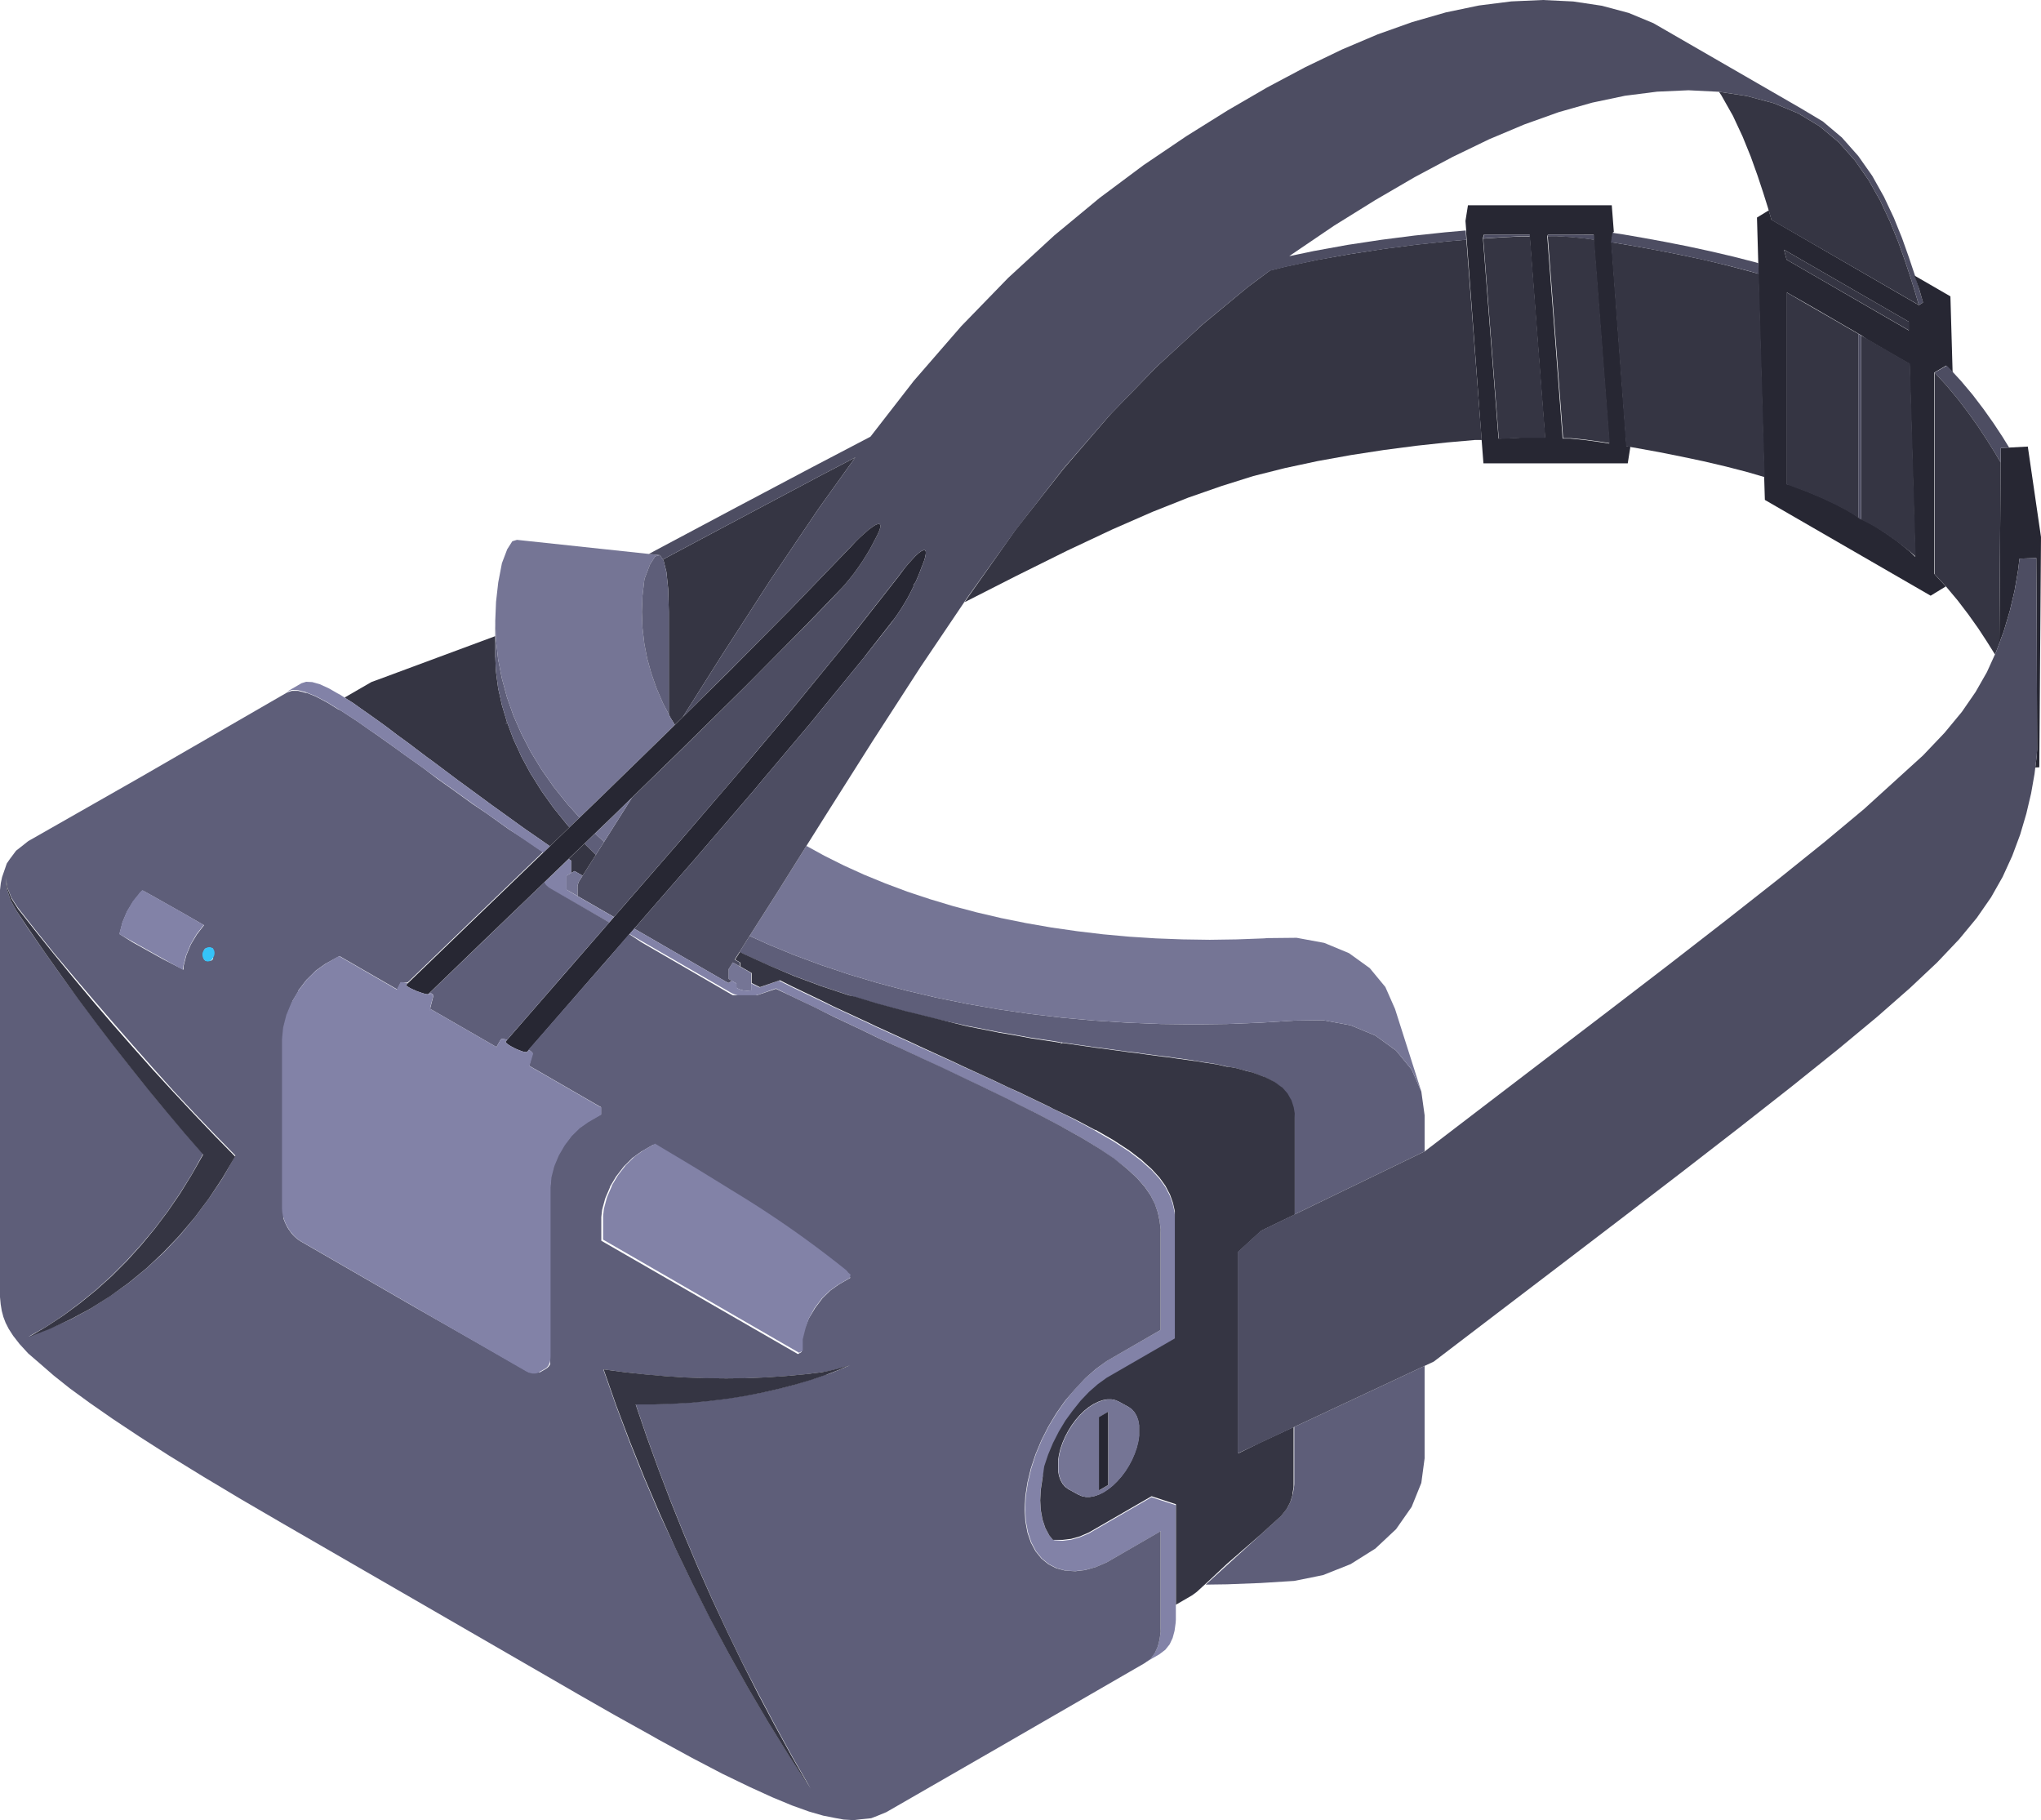 <svg xmlns="http://www.w3.org/2000/svg" viewBox="0.01 0 204.37 182.23"><title>Depositphotos_85144712_13</title><g data-name="Layer 2"><g data-name="Layer 1"><path fill="#5e5e79" d="M142.33 109.28l-.97-2.2-1.56-1.9-2.07-1.5-2.48-1.03-2.77-.51-2.88.04-3.36.21-3.35.13-3.35.04-3.33-.04-3.31-.13-3.29-.21-3.25-.29-3.21-.38-3.17-.46-3.11-.54-3.06-.62-3-.7-2.93-.78-2.85-.85-2.78-.93-2.69-1-2.6-1.07-1.89-.86-.62.99-.39.62.39.2 2.51 1.14 2.6 1.07 2.69 1 2.78.93.56.16 2.29.7 2.93.79.27.06 2.73.68 2.58.56.48.11 3.11.61 1.48.25 1.69.31 2.52.38.51.08-.17.13.22-.12.13.02 3.25.47.54.06.48.07 2.27.31.78.09.77.11 1.76.24.57.06.95.14 1.73.24.08.02.94.15 1.28.2 1 .22.13.03.79.14.95.25.64.17.46.16.51.2.29.1.33.15.68.35.55.42.21.14.14.14.4.47.29.51.08.14.19.57.05.14.1.6.03.15.02.16v.07l.01.06v9.73l13.05-6.32v-3.62l-.33-2.38z"/><path fill="#5e5e79" d="M129.61 148.58l-.01.13-.01.1-.01.06-.1.62-.03.15-.18.58-.06.16-.28.55-.09.15-.13.16-.41.52-2.06 1.88-3.35 3.05-2.15 1.96 2.15-.03 3.35-.13 3.36-.21 2.88-.58 2.77-1.1 2.48-1.56 2.07-1.94 1.56-2.23.97-2.4.33-2.46v-9.26l-13.05 6.11v5.72z"/><path fill="#272733" d="M201.19 44.81l-.84.04v.41l-.01 1.05-.13 18.1.15-.43.3-.8.17-.58.16-.53.28-.96.19-.8.16-.68.12-.52.33-1.91.16-1.27 1.33-.05.35-.02.04 6.5.04 12.7-.04.64-.14 1.14.4-.02.17-23.05-1.32-9.06-1.87.1z"/><path fill="#353543" d="M34.92 70.1l.49.31.04.03.71.51.56.39.26.18.15.11 1.22.87.5.37.85.65.11.08 1.21.88.56.43 1.22.92.73.53.13.1 2.33 1.75.08.05.35.26 2.44 1.79.42.31.45.32 2.33 1.68.6.43.86.59 1.55 1.08 1.96-1.89-.24-.27-1.35-1.68-.11-.15-1.1-1.54-.91-1.46-.17-.26-.93-1.72-.37-.82-.43-.92-.51-1.37-.1-.27-.04.02-.19.08.19-.11.03-.02-.03-.07-.51-1.7-.06-.28-.05-.24-.26-1.14-.05-.4-.05-.36-.11-.85-.02-.27-.02-.42-.03-.78-.01-.03v-2.11l-11.78 4.37-.61.22-2.7 1.56.11.07.3.19z"/><path d="M148.37 44.06l.18 2.33H163l.25-1.57v-.09l-.37-.06c-.93-12.63-.58-7.94-1.51-20.43l.16-1h.08l-.21-2.69H147l-.25 1.57.07.9v.28l.05.65zM155 23.5h4.59v.5l1.56 20.41-.87-.14-1.55-.21-1.47-.15h-.78c-.88-11.58-.52-7-1.54-20.24zm-6.42 0h4.6v.14l1.54 20.17h-2.39l-2.14.1h-.13l-1.56-20.07z" fill="#272733"/><path fill="#757595" d="M79.56 95.63l2.69 1 2.78.93 2.85.85 2.93.78 3 .7 3.06.62 3.11.54 3.17.46 3.21.38 3.25.29 3.29.21 3.31.13 3.33.04 3.35-.04 3.35-.13 3.36-.21 2.88-.04 2.77.51 2.48 1.03 2.07 1.5 1.56 1.9.97 2.2-2.63-8.26-.97-2.2-1.56-1.89-2.08-1.5-2.48-1.03-2.77-.51-2.91.03-.38.03-2.71.1-2.7.04-2.7-.04-2.68-.1-2.66-.17-2.64-.24-2.6-.31-2.58-.37-2.53-.44-2.48-.5-2.44-.57-2.38-.63-2.33-.7-2.26-.75-2.19-.82-2.12-.87-2.05-.93-1.96-.98-1.78-.98-2.99 4.77-2.7 4.24 1.89.86 2.6 1.07z"/><path fill="#272733" d="M63.85 92.6l.25-.29.25-.29 5.38-6.18.61-.71 5.19-6.04.78-.94 4.87-5.77.99-1.22 4.45-5.45.02-.04 2.96-3.78.33-.47.33-.5.32-.52.31-.53.28-.53.26-.52.09-.19-.06-.05.23-.31.24-.55.2-.5.12-.33.07-.17.2-.51.13-.43.06-.33v-.23l-.08-.13-.14-.01-.21.09-.27.19-.33.3-.37.4-.17.19-.2.22-.34.41-.68.91-5.16 6.57L79.33 71l-5.63 6.69-5.79 6.74-5.88 6.76-5.9 6.78-5.5 6.32.01.03.02.04.04.05.06.06.07.06.09.06.1.07.12.07.12.07.14.07.13.07.14.07.15.06.14.06.13.05.13.05.12.04.11.03.1.02.08.01h.07l.05-.01.04-.01.18-.21 4.97-5.72.31-.36 2.55-2.92 2.25-2.58.47-.54.01-.02.32-.36z"/><path d="M106.87 55.13L111.4 53l4-1.75 3.6-1.43 3.33-1.16 3.18-1 3.18-.8 3.27-.7 3.33-.6 3.31-.51 3.22-.42 3.06-.33 2.83-.25h.67L146.84 24l-2 .17-3.06.33-3.22.42-3.31.51L132 26l-3.27.69-1.55.39-1.62 1.21-.58.43-2.6 2.15-1.9 1.57L119 33.8l-3.17 2.92-.44.45-4 4.12-.22.23-4.31 5-.4.47-4.73 6.01L97 59.7l-.4.59 5.13-2.61z" fill="#353543"/><path fill="#5e5e79" d="M49.6 63.87v1.93l.01.03.03.78.02.42.02.27.11.85.05.36.05.4.26 1.14.05.24.06.28.51 1.7.03.07-.03.02v.03l.04-.02.1.27.51 1.37.43.92.37.82.93 1.72.17.26.91 1.46 1.1 1.54.11.15 1.35 1.68.24.27 1.01-.98-1.25-1.39-1.35-1.69-1.21-1.73-1.08-1.77-.93-1.8-.8-1.82-.65-1.86-.51-1.88-.37-1.89-.21-1.91-.08-1.93v1.69z"/><path fill="#757595" d="M73.39 96.36l-.43.68v.97l.34.2.45.26v.42l.14.08.1.05.06.03.06.02.06.02.06.02.07.02.07.01.06.02v-1.27 1.27l.07.01h.07l.07.01h.08l.07.01h.07l.07-.01H75l.07-.01.07-.01.07-.01.02-.01v-1.72l-1.13-.65-.33-.2-.38-.21z"/><path fill="#353543" d="M72.36 65.49l2.58-3.99 2.22-3.44 4.8-7.11.32-.45 3.37-4.7-3.37 1.76-7.34 3.9-7.55 4.02-1 .54.06.08.29 1.16.18 1.74.06 2.23v10.29l.18.36.23.37.19.32.79-.77 3.99-6.31z"/><path fill="#757595" d="M49.89 66.02l.37 1.89.51 1.88.65 1.86.8 1.82.93 1.8 1.08 1.77 1.21 1.73 1.35 1.69 1.25 1.39 2.07-1.99 6.5-6.33.97-.96-.19-.32-.23-.37-.18-.36-.58-1.11-.64-1.48-.53-1.51-.42-1.52-.25-1.29-.04-.22v-.03l-.18-1.54-.06-1.56.06-1.56.18-1.57.04-.21.54-1.41.51-.8.46-.13-.77-.09-.15-.01-.17-.02-13.21-1.41-.46.14-.51.8-.53 1.39-.37 1.93-.22 1.94-.08 1.93.08 1.93.21 1.91z"/><path fill="#5e5e79" d="M66.92 59l-.18-1.74-.29-1.16-.06-.08-.3-.42-.02-.02-.46.13-.51.8-.54 1.41-.04.21-.18 1.57-.06 1.56.06 1.56.18 1.54v.03l.04.22.25 1.29.42 1.52.53 1.51.64 1.48.58 1.11V61.23L66.92 59z"/><path fill="#4d4d62" d="M65.3 55.49l.77.09.02.02.3.42 1-.54 7.55-4.02 7.34-3.9 3.37-1.76-3.37 4.7-.32.45-4.8 7.11-2.22 3.44-2.58 3.99-3.99 6.31 4.6-4.55.89-.89 5.28-5.33 1.13-1.17 4.79-4.97.27-.29.43-.44.4-.39.27-.24.14-.13.44-.38.38-.28.3-.19.24-.09.16.01.07.11v.21l-.09.3-.17.39-.24.47-.12.22-.13.26-.25.47-.3.51-.32.51-.01.03-.32.48-.34.49-.36.5-.38.48-.39.47-.39.45-.38.41-1.71 1.78-1.44 1.49-4.97 5-1.21 1.23-5.4 5.33-.97.96-4.97 4.83-.56.89-2.24 3.54-.63.99-.2.32-1.32 2.08-.41.65-.01.04-.09.34v1.01l3.65 2.1.02-.02.49-.56.07-.09.25-.29 5.56-6.39.43-.5 5.36-6.23.62-.75 5.01-5.95.85-1.04 4.58-5.6 1.05-1.35 4.11-5.23.34-.46.37-.47.34-.41.2-.22.17-.19.37-.4.33-.3.27-.19.21-.09.14.01.08.13v.23l-.06.33-.13.43-.2.51-.07.17-.12.33-.2.5-.24.55-.23.31.06.05-.09.19-.26.52-.28.53-.31.53-.32.52-.33.5-.33.47-.33.45-1.47 1.87-1.18 1.5-4.45 5.45-.99 1.22-4.87 5.77-.78.94-5.19 6.04-.61.71-5.38 6.18-.25.29-.25.29-.32.36-.01.02 1.34.77 7.74 4.48.34.19.36-.21-.34-.2v-.97l.43-.68.38.21.33.2v-.39l-.53-.3.49-.77.39-.62.62-.99 2.7-4.24 2.99-4.77 1.81-2.88 4.81-7.6 4.79-7.41 4.39-6.51.4-.59 4.74-6.62.03-.04 4.74-6.09.4-.47 4.31-4.97.22-.22 4-4.13.44-.45 3.17-2.91 1.42-1.32 1.9-1.57 2.61-2.15.57-.43 1.63-1.21 1.55-.39 3.27-.7 3.33-.6 3.31-.5 3.22-.42 3.06-.33 1.96-.17-.05-.65-.02-.28-2.05.18-3.11.33-3.28.42-3.38.51-3.41.62-2.43.51.22-.16 4.26-2.89 4.12-2.56 3.95-2.3 3.79-2.02 3.66-1.77 3.54-1.49 3.44-1.23 3.35-.95 3.28-.69 3.22-.41 3.14-.14 3.01.15h.04l2.32.35.49.08 2.18.58.49.13 2.14.89.3.12 2.17 1.31 1.9 1.59 1.62 1.82 1.38 1.98 1.17 2.07.97 2.08.82 2.02.68 1.9.57 1.72.48 1.56.34 1.15.42-.25-.37-1.26-.44-1.44-.04-.12-.58-1.73-.68-1.91-.82-2.03-.99-2.1-1.17-2.09-1.4-1.99-1.64-1.85-1.91-1.61-2.21-1.32-14.76-8.52-2.46-1.02-2.69-.72-2.88-.43L154.5 0l-3.16.14-3.24.41-3.31.69-3.37.97-3.46 1.23-3.56 1.51-3.68 1.77-3.82 2.03-3.96 2.3-4.13 2.58-4.29 2.9-4.41 3.29-4.53 3.75-4.63 4.26-4.69 4.83-4.75 5.47-4.34 5.59-5.94 3.11-7.35 3.89-7.55 4.02-1.35.72.17.02.15.01z"/><path fill="#757595" d="M59.6 83.44l.27.27.63.57 2.24-3.54.56-.89-1.54 1.5-2.16 2.09z"/><path fill="#5e5e79" d="M59.6 83.44l-1.07 1.02 1.14 1.13.2-.32.63-.99-.63-.57-.27-.27z"/><path fill="#353543" d="M56.95 86l.24.16v1.25l.35-.2.81.46 1.32-2.08-1.14-1.13L56.95 86z"/><path d="M56.74 89.07v-1.4l.46-.26v-1.25l-.25-.16-1.78 1.72-.65.62v.19l.05.07.06.07.06.06.07.06.08.06.14.09L61 92.35l.47-.54-3.65-2.1-.42-.25zm-1.22-.81z" fill="#8282a7"/><path fill="#5e5e79" d="M56.09 98l.14-.16 4.79-5.49-5.92-3.41-.14-.09-.08-.07-.07-.06-.07-.06-.06-.07-.05-.06-.04-.07-.04-.07-.03-.06-5.54 5.34-.42.41-5.49 5.29.04.03.11.07.09.07.06.06.03.05.01.04-.3 1.18-.03.13 4.01 2.31.61.35 2.02 1.17.42-.74.03-.04.05-.02.08-.01h.1l.12.02.15.03.12.03 3.88-4.46L56.09 98z"/><path fill="#757595" d="M57.19 87.41l-.45.26v1.4l.68.39.42.25V88.7l.09-.34.01-.04.41-.65-.81-.46-.35.2z"/><path d="M192.57 30.29l-.42.26L177.39 22l-.27-.94-1.18.72.13 4.54v1.07l.59 20.35.07 2.31 16.6 9.59 1.52-.93-1.16-1.26V37.3l1.2-.7.22.22.42.46-.22-7.61-3.6-2.08.49 1.41zM178.65 25l12.49 7.21v.87L178.91 26l-.2-.76zm12.61 30.23l-1.22-1-1.15-.81-1-.66-.85-.48-.64-.3-.14-.08-.14-.08-.5-.36-.8-.47-1.08-.56-1.33-.62-1.56-.65-1.56-.59-.2-.08h-.15V29.28l.15.09 1.76 1 1.56.9 1.33.77 1.08.63.8.46.5.29.14.08.14.08.6.42.85.49 1 .59 1.15.66 1.22.7.56 19.31z" fill="#272733"/><path fill="#4d4d62" d="M194.93 36.61l-1.2.69 1.18 1.29 1.13 1.35 1.06 1.39.99 1.39.89 1.36.81 1.29.55.94.01-1.05v-.41l.84-.04-.66-1.07-.91-1.38-1-1.41-1.08-1.42-1.16-1.38-.8-.87-.42-.46-.23-.21z"/><path fill="#8282a7" d="M117.75 160.42v-9.72l-2.44-.8-6.28 3.63-.9.38-.88.25-.85.1-.79-.05-.18-.05-.37-.46-.39-.72-.28-.84-.17-.93-.05-1.02.05-1.07.17-1.13.28-1.16.39-1.17.49-1.17.58-1.14.66-1.1.73-1.04.79-.97.85-.87.88-.77.9-.66 6.81-3.93v-11.49l-.02-.32-.05-.37-.04-.28-.02-.2-.13-.57-.06-.28-.17-.47-.13-.36-.21-.39-.23-.45-.22-.31-.39-.54-.22-.24-.58-.64-.21-.17-.46-.41-.36-.32-.16-.12-1.1-.84-.1-.06-1.44-.94-.02-.01-1.46-.84-.29-.18-.07-.04-1.97-1.06-.17-.09-2.08-1.04-.11-.05-.3-.15-2.39-1.15-.44-.21-1.29-.59-1.32-.62-.58-.28-2.56-1.15-.27-.13-.74-.35-3.04-1.37-.35-.16-.57-.27-3.23-1.47-.53-.24-.58-.28-3.42-1.59-.26-.12-1.03-.5-3.16-1.51-1.21-.61-1.95.69-.83-.41v.68l-.02.01-.07.01-.07.01-.07.01h-.07l-.07.01h-.07l-.07-.01h-.08l-.07-.01h-.07l-.07-.01-.06-.02-.07-.01-.07-.02-.06-.02-.06-.02-.06-.02-.06-.03-.1-.05-.14-.08v-.42l-.45-.26-.36.21-.34-.19-7.74-4.48-1.34-.77-.47.54 1.1.64 9.05 5.23.16.08.11.05.11.04.11.03.11.04.12.03.11.03.13.02.12.02.12.01.13.01.13.01h.25l.12-.01.13-.01.13-.01.12-.02.12-.02.12-.02.13-.04.19-.05 1.74-.62 1.39.7 2.38 1.15 2.04 1 2.64 1.24 1.85.9 2.43 1.13 2.13 1.01 1.77.82 2.85 1.36.66.3 3.14 1.52.89.46 1.89.92 2.43 1.28.43.25 1.68.92 1.79 1.1 1.34.92.16.11 1.25.96 1 .92.78.88.59.87.42.85.3.84.18.84.11.86.02.32v9.75l-5.41 3.12-1.09.8-1.06.92-1.02 1.06-.96 1.17-.88 1.26-.8 1.32-.7 1.38-.59 1.41-.46 1.42-.34 1.4-.21 1.36-.07 1.3.07 1.23.21 1.12.34 1.01.46.88.59.73.7.57.8.41.88.24.96.05 1.02-.12 1.06-.29 1.09-.47 5.41-3.12v9.75l-.02.31-.11.78-.18.72-.3.63-.42.54-.59.44 1.45-.83.61-.46.44-.55.3-.64.19-.71.11-.79.02-.3v-1.77z"/><path d="M115.65 165.49l.29-.63.18-.71.11-.78V153.3l-5.4 3.12-1.09.47-1.06.3-1 .12-1-.06-.89-.23-.8-.41-.7-.57-.59-.73-.47-.88-.34-1-.21-1.13-.07-1.22.07-1.3.21-1.36.34-1.4.47-1.42.59-1.41.7-1.38.8-1.33.89-1.26 1-1.17 1-1.06 1.06-.93 1.09-.79 5.4-3.12v-10.07l-.11-.86-.18-.85-.29-.84-.43-.85-.59-.86-.78-.89-1-.92-1.25-1-.16-.11-1.34-.9-1.79-1.09-1.68-.93-.43-.25-2.43-1.28-1.89-.93-.89-.46-3.14-1.52-.65-.3-2.86-1.37-1.77-.81-2.13-1-2.44-1.11-1.85-.9-2.64-1.24-2-1-2.41-1.15-1.39-.66-1.71.58-.19.06H73.4l-.16-.08-9-5.22-1.24-.82-2.2 2.58-2.55 2.9-.31.36-5 5.72.13.1.11.09.09.08.06.07v.06L53 106.7l7.19 4.15v.71l-1.32.76-.84.59-.8.78-.71.93-.6 1-.45 1.08-.28 1.08-.09 1v17.8l-.05.1-.06.09-.07.08-.07.07-.08.06-.08.06-.61.35h-1.09l-.12-.06-.12-.07L42 131.13l-.61-.35-11.25-6.49-.14-.09-.12-.08-.12-.09-.12-.1-.12-.11-.12-.12-.11-.12-.11-.13-.1-.14-.1-.14-.1-.14-.09-.15-.08-.15-.08-.16-.07-.16-.07-.16-.06-.16-.05-.16V104l.06-.63v-.51l.12-.47.2-.79.11-.27.41-1v-.08l.6-1v-.08l.65-.85.18-.23.58-.57.34-.34.42-.3.52-.37 1.43-.79 5.79 3.34.35-.69h.68l6.07-5.86.07-.07 6.54-6.29.88-.85-1.77-1.21L50.92 83l-2.12-1.52-1.49-1-1.88-1.36-1.64-1.16-1.31-1-2.11-1.5-.46-.34-2.22-1.58-.63-.43-1.28-.9-1.64-1.07-.3-.14-1.08-.67-1.16-.61-.87-.35h-.1l-.77-.2h-.62l-.48.16-14.7 8.49-11.22 6.39-.48.38-.28.22-.46.36L1 86l-.31.45L.5 87l-.28.81-.13.6-.08.7v40.75l.07.73.11.66.16.6.22.58.31.61.45.7.64.82.86.94L4 136.51l1.38 1.2L7 139l2 1.46 2.3 1.6 2.65 1.76 3 1.92 3.4 2.09 3.81 2.28 4.24 2.47 14.42 8.33 14.42 8.33.6.35 3.64 2.08 3.81 2.12.61.35 3.41 1.86 3 1.57 2.69 1.3 2.32 1.06 2 .83 1.7.61 1.42.41 1.16.23.88.16 1 .06.76-.09 1-.1.62-.24.9-.37L99.93 175l14.7-8.49.59-.44zM20.46 95.08l.07-.07.07-.06h.69l.06.05v1l-.06.07-.06.06-.07.05h-.57l-.06-.05-.11-.13v-.81l.05-.08zM12 93.41l.28-1.08.46-1.08.61-1 .74-.92.2-.18 1.07.59 2.94 1.66 2.14 1.23-.72.93-.6 1-.45 1.08-.28 1.08v.37L16.27 96l-3-1.67-1.27-.8zm10.31 24.53l-1.35 2-1.46 1.96-1.5 1.81-1.61 1.7-1.73 1.59-1.78 1.46-1.88 1.32L9.1 131l-2 1.09L5 133l-2.14.83 1.78-1 1.72-1.14L8 130.46l1.61-1.31 1.55-1.4 1.49-1.49 1.43-1.57L15.5 123l1.31-1.74 1.24-1.82 1.18-1.9 1.11-2-1.84-2.13-1.83-2.16-1.81-2.19-1.78-2.22-1.76-2.25-1.74-2.28L7.86 100l-1.69-2.28-1.67-2.36L2.85 93l-1.21-1.84-.28-.51-.07-.12-.24-.43L.7 89l-.12-1.1.18 1 .41 1 .32.51.07.1.26.39 1.62 2.06 1.93 2.41 2 2.38 2 2.35 2 2.32 2 2.29 2 2.26 2 2.23 2.06 2.2 2.07 2.16 2.08 2.13zm61.76 19.19l-.91.37-.32.11h-.09l-.37.13-1.22.4-1.64.49-1.67.43-1.69.38-1.72.32-1.74.27-1.76.22-1.78.16-1.81.11-1.83.05h-1.86l1.11 3.26 1.18 3.26 1.24 3.25 1.31 3.25 1.37 3.24 1.43 3.23 1.49 3.21 1.55 3.19 1.66 3.21 1.67 3.15 1.72 3.13 1.78 3.1-2.17-3.31-2.07-3.35-2-3.4-1.93-3.44-1.85-3.48-1.78-3.51-1.72-3.56-1.65-3.53-1.53-3.58-1.44-3.59-1.35-3.6-1.26-3.6 2.08.28 2.07.23 2.06.18 2 .13 2 .07h4l2-.08 2-.13 1.93-.18 1.62-.2.33-.06h.08l.42-.08 1-.24 1.08-.32zm1.08-9.19l-1.15.66-.84.6-.4.39-.4.39-.35.47-.36.47L81 132l-.45 1.11-.28 1.11v1.14l-.36.21-19.69-11.35v-2.37l.08-.71.07-.27.23-.85.07-.18.43-1v-.05l.6-1 .68-.88.1-.13.67-.66.2-.2.59-.42.31-.22 1.17-.67.35.21c4.3 2.57 2.64 1.57 6.91 4.19l.33.21a103 103 0 0 1 11.58 8.08l.22.19.22.19z" fill="#5e5e79"/><path d="M84.77 127.19a103.49 103.49 0 0 0-11.58-8.08l-.33-.21c-4.31-2.65-2.6-1.61-6.91-4.19l-.35-.21-1.17.67-.31.22-.59.42-.2.2-.67.66-.1.13-.68.88-.6 1v.05l-.43 1-.07.18-.23.85-.07.27-.08.71v2.37l19.63 11.33.36-.21v-1.14l.28-1.11.33-.98.59-1.06.36-.47.35-.47.4-.39.4-.39.84-.6 1.15-.66.09-.35-.22-.19zm-4.91 8.25z" fill="#8282a7"/><path fill="#353543" d="M83.02 137.24l-.41.08-.09.02-.33.06-1.61.19-1.94.18-1.95.13-1.97.08-1.99.02-2-.02-2.03-.07-2.04-.13-2.05-.18-2.07-.22-2.09-.28 1.26 3.6 1.36 3.6 1.44 3.59 1.53 3.58 1.61 3.56 1.7 3.53 1.77 3.51 1.86 3.48 1.93 3.44 2 3.4 2.07 3.35 2.15 3.3-1.78-3.09-1.72-3.13-1.67-3.15-1.61-3.17-1.55-3.2-1.5-3.21-1.43-3.22-1.37-3.24-1.31-3.25-1.24-3.26-1.18-3.25-1.11-3.26h1.84l1.83-.06 1.8-.1 1.79-.17 1.76-.21 1.74-.27 1.72-.33 1.69-.38 1.68-.43 1.64-.48 1.22-.41.37-.13.08-.03.32-.12.91-.36 1.02-.45-1.08.32-.97.24z"/><path fill="#353543" d="M198.98 44.08l-.89-1.36-.99-1.39-1.06-1.39-1.13-1.35-1.18-1.29v20.19l1.16 1.25.02.03 1.13 1.35 1.06 1.39.99 1.39.89 1.36.79 1.26.02-.04.1-.23.32-.84.13-18.1-.55-.94-.81-1.29z"/><path fill="#8282a7" d="M43.22 99.47l-.11-.07-.04-.03-.16.15-.02.01.48.07-.06-.06-.09-.07z"/><path fill="#8282a7" d="M40.84 98.44l-.04-.01-.17-.04-.15-.03.34.09.02-.01z"/><path fill="#272733" d="M79.17 61.01l-6.16 6.22-6.37 6.28-6.5 6.33-6.59 6.35-6.61 6.37-6.27 6.05.01.03.03.04.04.04.07.05.08.05.1.06.11.06.12.06.13.06.14.06.15.07.14.06.15.05.15.05.14.05.13.04.12.04.11.02.1.03.08.01h.1l.02-.01 5.69-5.49 6.61-6.36 6.59-6.36 6.5-6.33 6.38-6.29 6.17-6.23 3.52-3.65.39-.45.39-.47.38-.48.36-.5.34-.49.32-.48.01-.03.32-.51.3-.51.25-.47.13-.26.12-.22.24-.47.17-.39.09-.3v-.21l-.07-.11-.16-.01-.24.09-.3.19-.38.28-.44.38-.14.13-.27.24-.4.39-.67.71-5.92 6.14z"/><path fill="#353543" d="M173.53 11.59l.97 2.08.82 2.02.68 1.9.57 1.72.49 1.56.06.22.27.93 14.76 8.52-.34-1.15-.48-1.56-.57-1.72-.68-1.9-.82-2.02-.97-2.08-1.17-2.07-1.38-1.98-1.62-1.82-1.9-1.59-2.17-1.31-.3-.12-2.14-.89-.49-.13-2.18-.58-.49-.08-2.32-.35.23.33 1.17 2.07z"/><path fill="#8282a7" d="M29.86 69.1l.77.2.1.04.87.35 1.16.61 1.08.67.29.17 1.65 1.08 1.27.9.64.42 2.22 1.59.46.34 2.11 1.5 1.31.96 1.64 1.16 1.88 1.36 1.49 1.03 2.12 1.51 1.71 1.17 1.77 1.21.67-.65-1.55-1.08-.86-.59-.6-.43-2.33-1.68-.45-.32-.42-.31-2.44-1.79-.35-.26-.08-.05-2.33-1.75-.13-.1-.73-.53-1.22-.92-.56-.43-1.21-.88-.11-.08-.85-.65-.5-.37-1.22-.87-.15-.11-.26-.18-.56-.39-.71-.51-.04-.03-.49-.31-.3-.19-.11-.07-.45-.29-.23-.12-.89-.51-.92-.42-.75-.21-.22-.01-.38-.02-.46.14-1.45.84.48-.16.62.02z"/><path fill="#353543" d="M19.4 111.5l-2.06-2.2-2.04-2.22-2.02-2.27-2.01-2.29-1.99-2.32-1.97-2.36-1.95-2.38-1.93-2.41-1.62-2.06-.25-.4-.07-.1-.32-.51-.41-1.04-.18-1.04L.7 89l.35 1.1.24.43.07.13.28.5 1.21 1.81 1.65 2.39 1.67 2.36 1.69 2.33 1.72 2.31 1.74 2.28 1.77 2.25 1.78 2.23 1.81 2.19 1.82 2.16 1.85 2.13-1.12 1.97-1.17 1.9-1.25 1.82-1.31 1.74-1.37 1.65-1.43 1.58-1.49 1.49-1.56 1.4-1.61 1.31-1.66 1.23-1.72 1.13-1.78 1.05 2.14-.83 2.07-.96L9.1 131l1.93-1.22 1.85-1.33 1.78-1.46 1.69-1.58 1.62-1.7 1.53-1.81 1.44-1.93 1.35-2.03 1.26-2.15-2.08-2.12-2.07-2.17z"/><path d="M172.83 26.54l-2.26-.54-2.27-.48-2.21-.44-2.09-.38-1.93-.33-.74-.12c.92 12.49.58 7.8 1.51 20.43l.37.06.79.14 2.1.38 2.21.44 2.27.48 2.26.53 2.2.57 1.67.49-.59-20.35-1.12-.31z" fill="#353543"/><path fill="#4d4d62" d="M173.56 25.69l-2.31-.54-2.31-.5-2.24-.44-2.13-.39-1.96-.34-1.05-.16-.09-.02-.15.96.74.11 1.93.33 2.1.39 2.21.43 2.26.49 2.27.53 2.2.57 1.08.31-.03-1.07-.26-.08-2.26-.58z"/><path fill="#757595" d="M50.58 72.47l.19-.08v-.03l-.19.11z"/><path fill="#8282a7" d="M16.27 95.95l2.06 1.15.03-.37.28-1.08.45-1.09.6-1.03.72-.92-2.14-1.24-2.94-1.66-1.07-.59-.2.18-.74.92-.61 1.03-.45 1.08-.28 1.08-.01.12 1.33.75 2.97 1.67z"/><path fill="#35c3f8" d="M20.3 95.38l-.01.05-.01.09v.1l.01.1.02.09.03.08.04.08.04.07.05.06.06.06.06.04.07.03.07.02.08.01.07-.01.08-.01.07-.03.08-.04.06-.05.07-.06.05-.08.05-.08.04-.08.05-.09.03-.09.02-.09.01-.09v-.09l-.01-.09-.02-.08-.03-.08-.04-.07-.04-.07-.06-.05-.07-.04-.07-.03-.07-.03h-.16l-.09.01-.08.03-.08.04-.08.05-.07.06-.07.06-.02.04-.07.13-.06.13z"/><path fill="#8282a7" d="M52.75 105.32l-.05.01h-.07l-.08-.01-.1-.02-.11-.03-.12-.04-.13-.05-.13-.05-.14-.06-.15-.06-.14-.07-.13-.07-.14-.07-.12-.07-.12-.07-.1-.07-.09-.06-.07-.06-.06-.06-.04-.05-.02-.04-.01-.03.02-.02.14-.17-.12-.03-.15-.03-.12-.02h-.1l-.08.01-.05.02-.03.04-.42.74-2.02-1.17-.61-.35-4.01-2.31-.04.17-.03.1.07-.27.03-.13-.03.04.31-1.19.02-.03-.01-.04-.03-.05-.49-.06h-.11l-.08-.01-.1-.03-.11-.02-.12-.04-.13-.04-.14-.05-.15-.05-.15-.05-.14-.06-.15-.07-.14-.06-.13-.06-.12-.06-.11-.06-.1-.06-.08-.05-.07-.05-.04-.04-.03-.04-.01-.03.01-.02.14-.13-.34-.1-.13-.02-.11-.01h-.07l-.05.02-.03.03-.35.69-5.79-3.35-1.35.78-.52.37-.42.3-.35.34-.58.57-.18.23-.65.85-.05.09-.6 1.03-.05.08-.41 1-.11.26-.2.79-.12.47-.05.51-.06.64v16.98l.01.14.01.15.02.15.03.16.03.16.05.16.05.15.06.17.06.15.07.16.08.16.09.15.09.15.09.14.1.15.11.13.11.13.11.13.11.11.12.11.12.1.12.1.13.08.12.08 11.25 6.49.61.36 10.64 6.14.12.06.12.06.13.05.12.03.11.03.12.02h.22l.11-.02.1-.02.09-.04.09-.04.09-.06.61-.35.08-.06.07-.08.07-.08.06-.09.04-.11.05-.1.04-.12.02-.12.02-.13.01-.14.01-.14v-16.94l.09-1.02.28-1.08.45-1.08.6-1.03.71-.94.8-.78.84-.59 1.31-.76v-.71l-7.18-4.15.01-.04-.03.05.35-1.17.03-.03-.01-.05-.03-.06-.06-.08-.09-.08-.11-.08-.13-.1-.18.21-.04.01z"/><path d="M126.24 153.64l2.06-1.87.41-.52.13-.16.09-.16.28-.55.05-.16.18-.58v-.16l.1-.61v-6l-3.36 1.57-2.18 1.07v-20.18l2.29-2.1.67-.33 2.69-1.3v-10.15l-.1-.6-.05-.15-.18-.56-.09-.14-.29-.52-.4-.46-.14-.15-.21-.14-.55-.41-.68-.35-.32-.15-.29-.1-.51-.2-.46-.16-.64-.16-.94-.26-.79-.14h-.13l-1-.23-1.27-.19-.94-.16h-.08l-1.73-.24-.95-.14-.57-.06-1.76-.24-.77-.11-.78-.09-2.27-.31-.47-.07-.54-.06-3.25-.47h-.13l-.23.12.17-.13-.5-.08-2.52-.38-1.69-.31-1.48-.25-3.12-.62-.48-.11-2.71-.67-2.73-.68-.27-.06-2.93-.79-2.3-.7-.58-.12-2.78-.93-2.69-1L77 96.65l-2.51-1.14-.39-.2-.48.76.53.31v.39l1.13.65v1l.82.41 2-.69 1.21.61 3.15 1.51 1 .5.26.12 3.43 1.59.58.28.53.24 3.23 1.48.57.27.35.16 3 1.37.74.35.27.13 2.58 1.18.58.27 1.32.63 1.29.58.43.21 2.39 1.15.29.15.11.06 2.08 1 .18.09 2 1.06h.07l.29.17 1.46.84 1.44.94.1.06 1.1.84.16.12.36.33.46.41.2.18.58.63.22.24.39.54.22.31.23.45.21.39.13.36.17.48.06.27.13.57V134l-6.81 3.93-.9.65-.88.77-.84.88-.8 1-.73 1-.66 1.1-.58 1.14-.49 1.17-.39 1.17-.17 1.19-.17 1.13-.06 1.08.06 1 .17.93.28.84.39.73.37.46h.98l.84-.1.88-.25.9-.39 6.28-3.63 2.44.8v10.06l1.62-.94.46-.34.92-.84 2.14-2zm-12.18-9.87l-.09.58-.15.6-.21.6-.26.6-.31.58-.35.56-.39.52-.42.48-.44.43-.46.37-.47.31-.47.23-.46.16-.44.08h-.42l-.39-.08-.35-.15-1-.55-.31-.23-.26-.3-.21-.37-.15-.43-.09-.48v-1.08l.09-.58.15-.6.21-.6.26-.6.31-.58.35-.56.39-.53.42-.48.44-.43.46-.37.47-.3.47-.23.46-.16.44-.08h.42l.39.08.35.15 1 .55.31.23.26.3.21.37.15.42.09.48v.52z" fill="#353543"/><path d="M114 142.21l-.15-.42-.21-.37-.26-.3-.31-.23-1-.55-.35-.15-.39-.08h-.42l-.44.08-.46.16-.47.23-.47.3-.46.37-.44.43-.42.48-.39.53-.35.56-.31.58-.26.6-.21.6-.15.6-.09.58v1.08l.09.48.15.43.21.37.26.3.31.23 1 .55.35.15.39.08h.42l.44-.08.46-.16.47-.23.47-.31.46-.37.44-.43.42-.48.39-.52.35-.56.31-.58.26-.6.21-.6.15-.6.09-.58v-1.08zm-3 6.46l-.93.54v-7.32l.93-.54z" fill="#757595"/><path fill="#272733" d="M110.05 149.21l.93-.54v-7.33l-.93.54v7.33z"/><path fill="#353543" d="M191.26 36.41l-1.22-.7-1.15-.67-1.03-.59-.86-.5-.63-.36v18.43l.63.31.86.48 1.03.66 1.15.81 1.22.95.57.49-.57-19.31z"/><path fill="#4d4d62" d="M186.23 33.51l-.14-.09v18.44l.14.09.14.07V33.59l-.14-.08z"/><path fill="#353543" d="M185.59 33.14l-.8-.46-1.08-.63-1.34-.77-1.56-.9-1.75-1.02-.15-.08v19.21l.15.05.19.08 1.56.58 1.56.65 1.34.63 1.08.56.8.47.5.35V33.42l-.5-.28z"/><path d="M150.22 43.94l2.14-.1h2.39l-1.54-20.17h-.85l-2.15.1-1.68.12 1.56 20.07z" fill="#353543"/><path fill="#4d4d62" d="M152.37 23.65l.84-.01-.01-.14h-4.6v.03l-.06.34 1.68-.11 2.15-.11z"/><path fill="#4d4d62" d="M157.31 23.74l1.47.15.86.12-.04-.5h-.63l-1.57-.01h-2.38l-.03.14.83.01 1.49.09z"/><path d="M156.53 43.87h.78l1.47.15 1.55.21.87.14L159.64 24l-.86-.12-1.47-.15-1.49-.09h-.83c1.01 13.26.67 8.65 1.54 20.23z" fill="#353543"/><path fill="#353543" d="M191.17 33.08l-.02-.66-.01-.21L178.65 25l.06.24.2.76 12.26 7.08z"/><path fill="#4d4d62" d="M203.95 62.36l-.04-6.5-.35.02-1.33.05-.16 1.27-.33 1.91-.12.52-.16.68-.19.8-.28.96-.16.53-.17.58-.3.8-.15.43-.32.84-.1.23-.02.04-.81 1.78-1.13 1.98-1.38 2-1.73 2.09-2.15 2.26-5.92 5.38-3.92 3.27-4.64 3.73-5.24 4.12-5.71 4.43-6.05 4.64-6.25 4.77-6.31 4.82-5.87 4.49-13.05 6.32-2.69 1.3-.67.33-2.29 2.1v20.18l2.29-1.07 3.36-1.58 13.05-6.11.92-.43 6.24-4.76 6.3-4.8 6.25-4.77 6.05-4.64 5.72-4.43 5.25-4.12 4.65-3.73 3.95-3.28 3.28-2.88 2.71-2.55 2.2-2.32 1.77-2.14 1.43-2.06 1.16-2.05.96-2.1.79-2.12.62-2.1.48-2.04.34-1.94.08-.65.14-1.14.04-.64-.04-12.7z"/></g></g></svg>